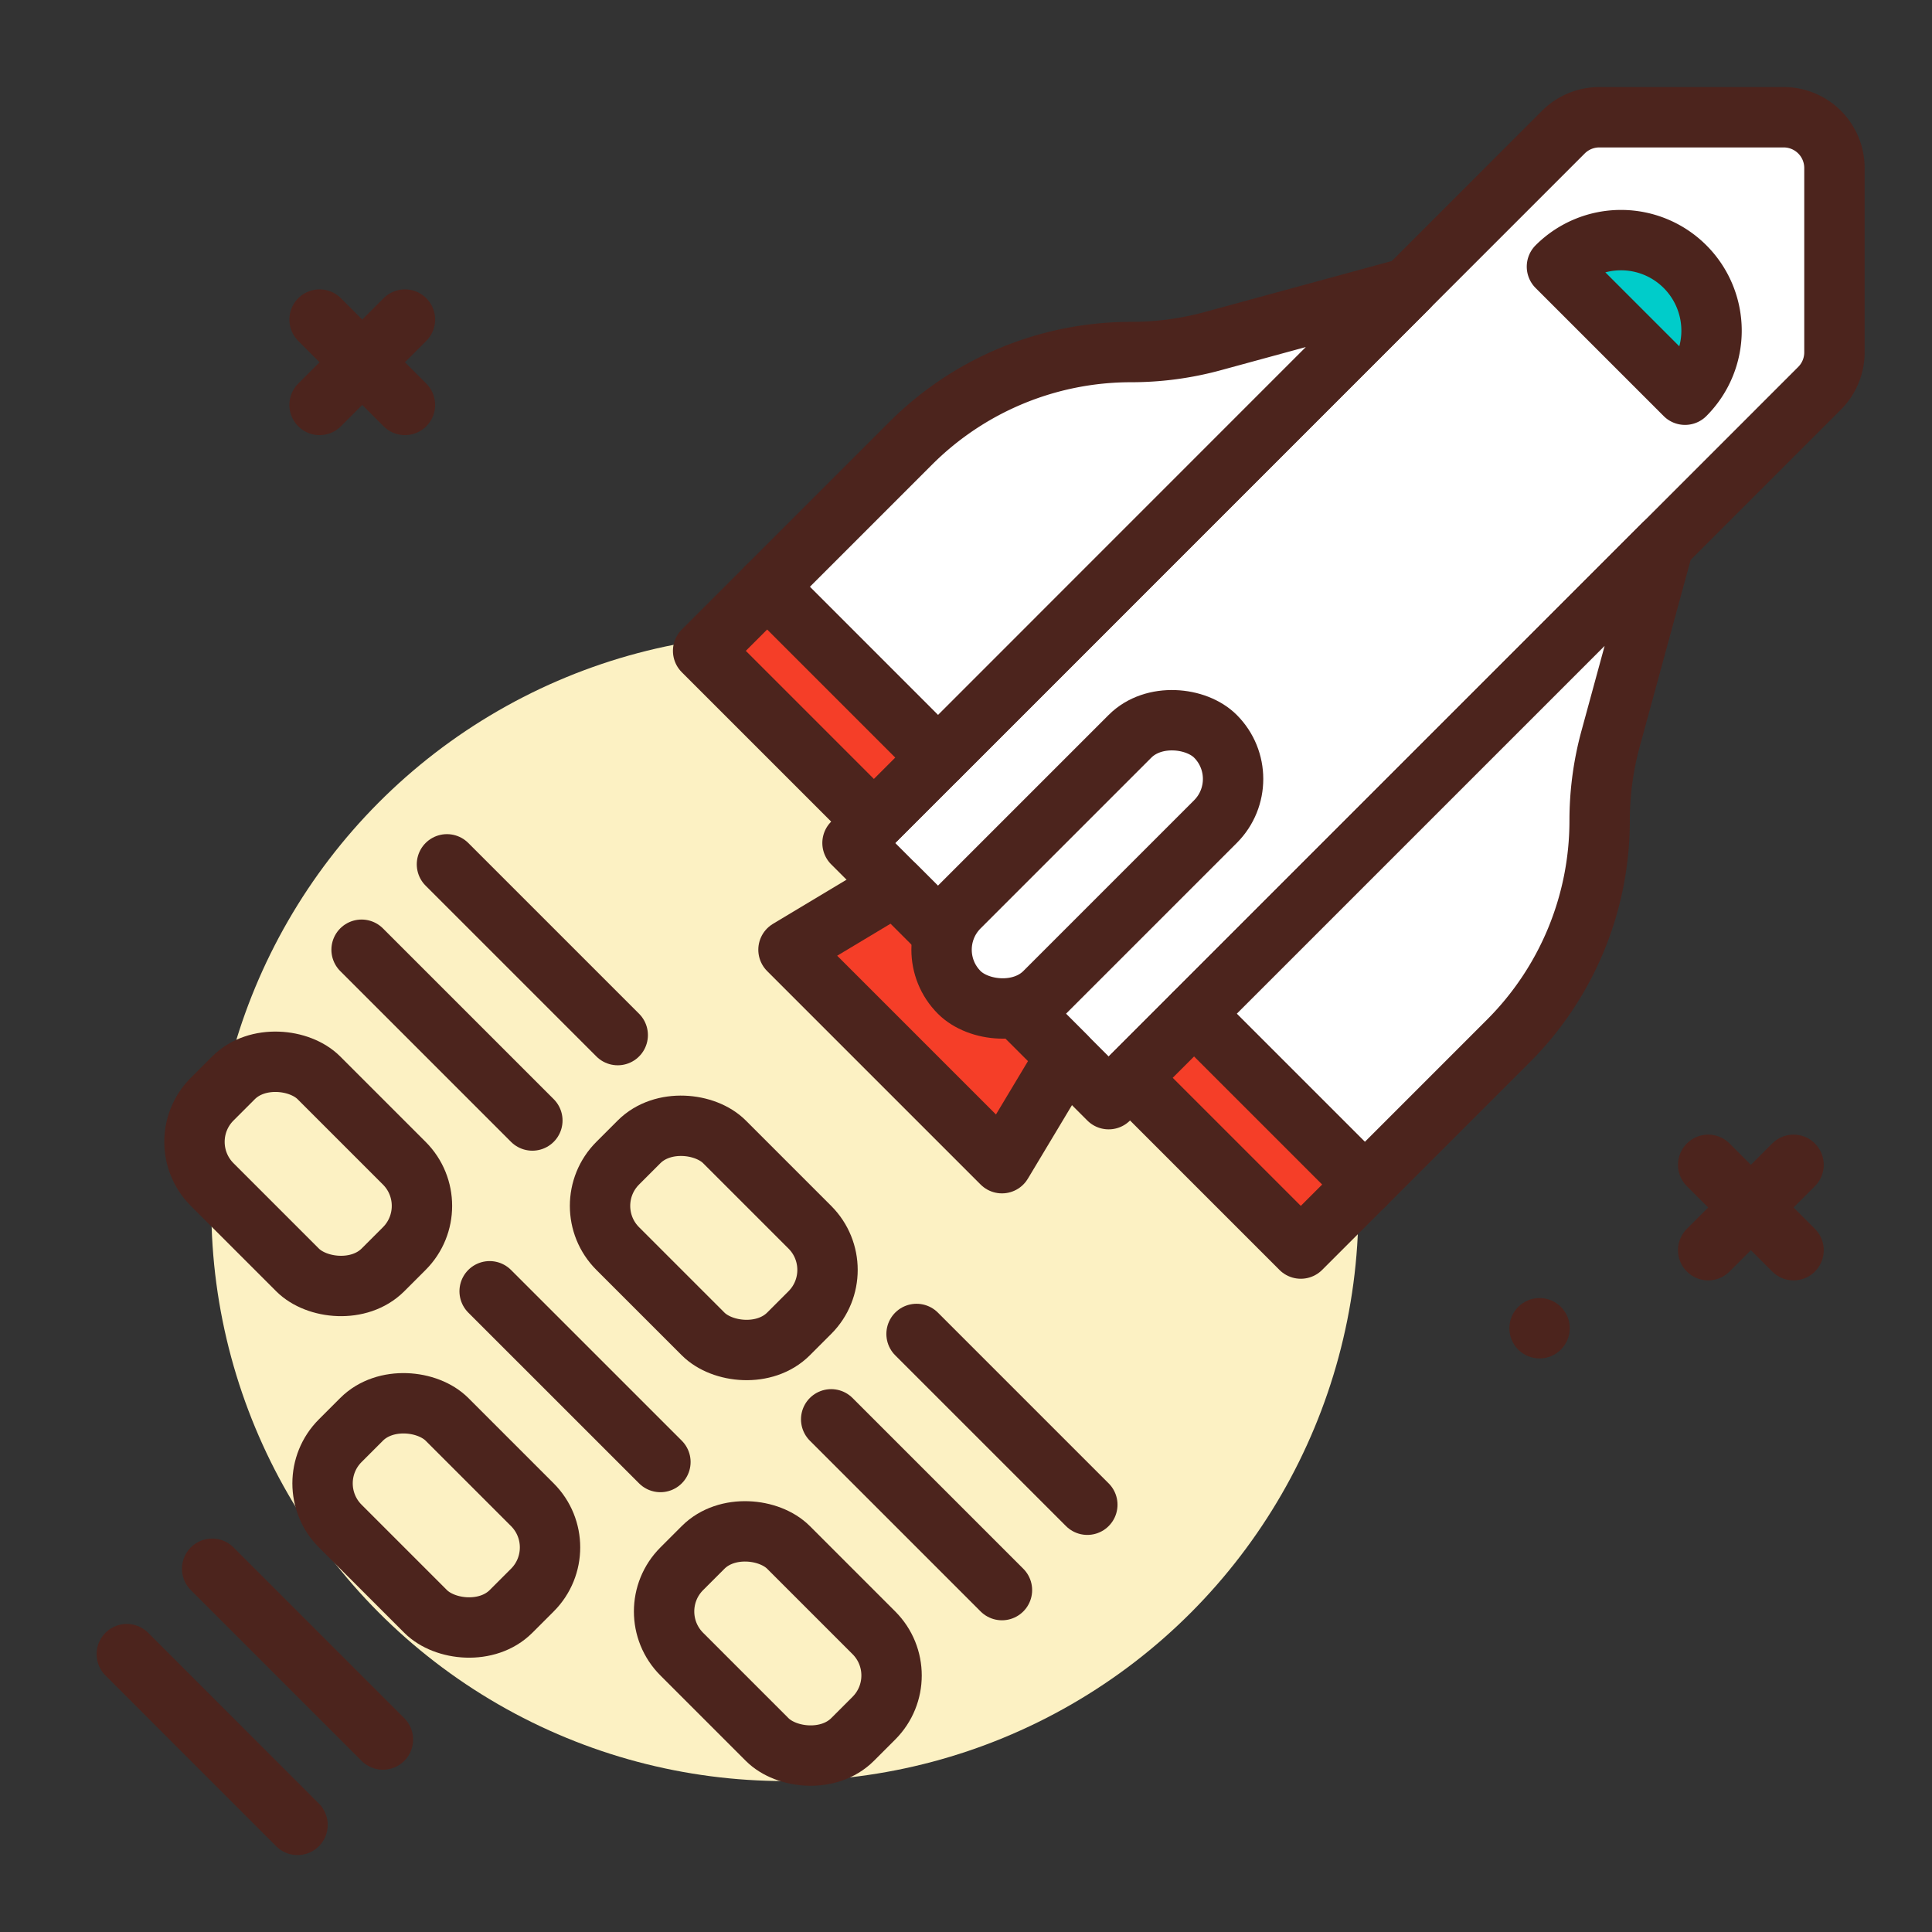 <?xml version="1.0" ?><svg viewBox="0 0 64 64" xmlns="http://www.w3.org/2000/svg"><rect x="0" y="0" width="64" height="64" fill="#333333" stroke="none"/><title/><g id="rocket"><circle cx="51" cy="44" r="1" style="fill:#4c241d"/><circle cx="26" cy="40" r="19" style="fill:#fcf1c3"/><path d="M60.276,12.861l-23.55,23.55-8.485-8.486L51.79,4.376a1.684,1.684,0,0,1,1.189-.492h6.108a1.681,1.681,0,0,1,1.681,1.681v6.108A1.679,1.679,0,0,1,60.276,12.861Z" style="fill:#fff;stroke:#4c241d;stroke-linecap:round;stroke-linejoin:round;stroke-width:2px"/><path d="M46.626,9.541,31.07,25.1,25.413,19.44l4.755-4.755a10.32,10.32,0,0,1,7.3-3.023h0a10.292,10.292,0,0,0,2.715-.364Z" style="fill:#fff;stroke:#4c241d;stroke-linecap:round;stroke-linejoin:round;stroke-width:2px"/><path d="M55.111,18.026,39.555,33.582l5.657,5.657,4.755-4.755a10.32,10.32,0,0,0,3.023-7.3h0a10.292,10.292,0,0,1,.364-2.715Z" style="fill:#fff;stroke:#4c241d;stroke-linecap:round;stroke-linejoin:round;stroke-width:2px"/><rect height="8" style="fill:#f53e28;stroke:#4c241d;stroke-linecap:round;stroke-linejoin:round;stroke-width:2px" transform="translate(-8.535 26.052) rotate(-45)" width="3" x="25.681" y="19.329"/><rect height="8" style="fill:#f53e28;stroke:#4c241d;stroke-linecap:round;stroke-linejoin:round;stroke-width:2px" transform="translate(-14.393 40.195) rotate(-45)" width="3" x="39.823" y="33.471"/><polygon points="35.312 34.996 33.191 38.532 26.12 31.461 29.655 29.34 35.312 34.996" style="fill:#f53e28;stroke:#4c241d;stroke-linecap:round;stroke-linejoin:round;stroke-width:2px"/><rect height="4" rx="2" ry="2" style="fill:#fff;stroke:#4c241d;stroke-linecap:round;stroke-linejoin:round;stroke-width:2px" transform="translate(-9.696 33.856) rotate(-45)" width="12" x="30.019" y="26.632"/><path d="M53.258,6.894h0a3,3,0,0,1,3,3v0a3,3,0,0,1-3,3h0a0,0,0,0,1,0,0v-6A0,0,0,0,1,53.258,6.894Z" style="fill:#00ccca;stroke:#4c241d;stroke-linecap:round;stroke-linejoin:round;stroke-width:2px" transform="translate(9.042 41.617) rotate(-45)"/><line style="fill:none;stroke:#4c241d;stroke-linecap:round;stroke-linejoin:round;stroke-width:2px" x1="10.586" x2="13.414" y1="10.586" y2="13.414"/><line style="fill:none;stroke:#4c241d;stroke-linecap:round;stroke-linejoin:round;stroke-width:2px" x1="13.414" x2="10.586" y1="10.586" y2="13.414"/><line style="fill:none;stroke:#4c241d;stroke-linecap:round;stroke-linejoin:round;stroke-width:2px" x1="56.586" x2="59.414" y1="38.586" y2="41.414"/><line style="fill:none;stroke:#4c241d;stroke-linecap:round;stroke-linejoin:round;stroke-width:2px" x1="59.414" x2="56.586" y1="38.586" y2="41.414"/><line style="fill:none;stroke:#4c241d;stroke-linecap:round;stroke-linejoin:round;stroke-width:2px" x1="7.028" x2="12.685" y1="51.967" y2="57.624"/><line style="fill:none;stroke:#4c241d;stroke-linecap:round;stroke-linejoin:round;stroke-width:2px" x1="30.362" x2="36.019" y1="44.189" y2="49.846"/><line style="fill:none;stroke:#4c241d;stroke-linecap:round;stroke-linejoin:round;stroke-width:2px" x1="27.534" x2="33.191" y1="47.017" y2="52.674"/><line style="fill:none;stroke:#4c241d;stroke-linecap:round;stroke-linejoin:round;stroke-width:2px" x1="16.22" x2="21.877" y1="42.775" y2="48.431"/><line style="fill:none;stroke:#4c241d;stroke-linecap:round;stroke-linejoin:round;stroke-width:2px" x1="4.2" x2="9.856" y1="54.795" y2="60.452"/><rect height="8" rx="2" ry="2" style="fill:none;stroke:#4c241d;stroke-linecap:round;stroke-linejoin:round;stroke-width:2px" transform="translate(-31.263 24.923) rotate(-45)" width="5" x="11.953" y="46.199"/><rect height="8" rx="2" ry="2" style="fill:none;stroke:#4c241d;stroke-linecap:round;stroke-linejoin:round;stroke-width:2px" transform="translate(-30.949 34.165) rotate(-45)" width="5" x="23.266" y="50.442"/><line style="fill:none;stroke:#4c241d;stroke-linecap:round;stroke-linejoin:round;stroke-width:2px" x1="14.806" x2="20.463" y1="28.632" y2="34.289"/><line style="fill:none;stroke:#4c241d;stroke-linecap:round;stroke-linejoin:round;stroke-width:2px" x1="11.978" x2="17.635" y1="31.461" y2="37.118"/><rect height="8" rx="2" ry="2" style="fill:none;stroke:#4c241d;stroke-linecap:round;stroke-linejoin:round;stroke-width:2px" transform="translate(-24.506 18.609) rotate(-45)" width="5" x="7.71" y="34.886"/><rect height="8" rx="2" ry="2" style="fill:none;stroke:#4c241d;stroke-linecap:round;stroke-linejoin:round;stroke-width:2px" transform="translate(-22.071 28.73) rotate(-45)" width="5" x="21.145" y="37.007"/></g></svg>